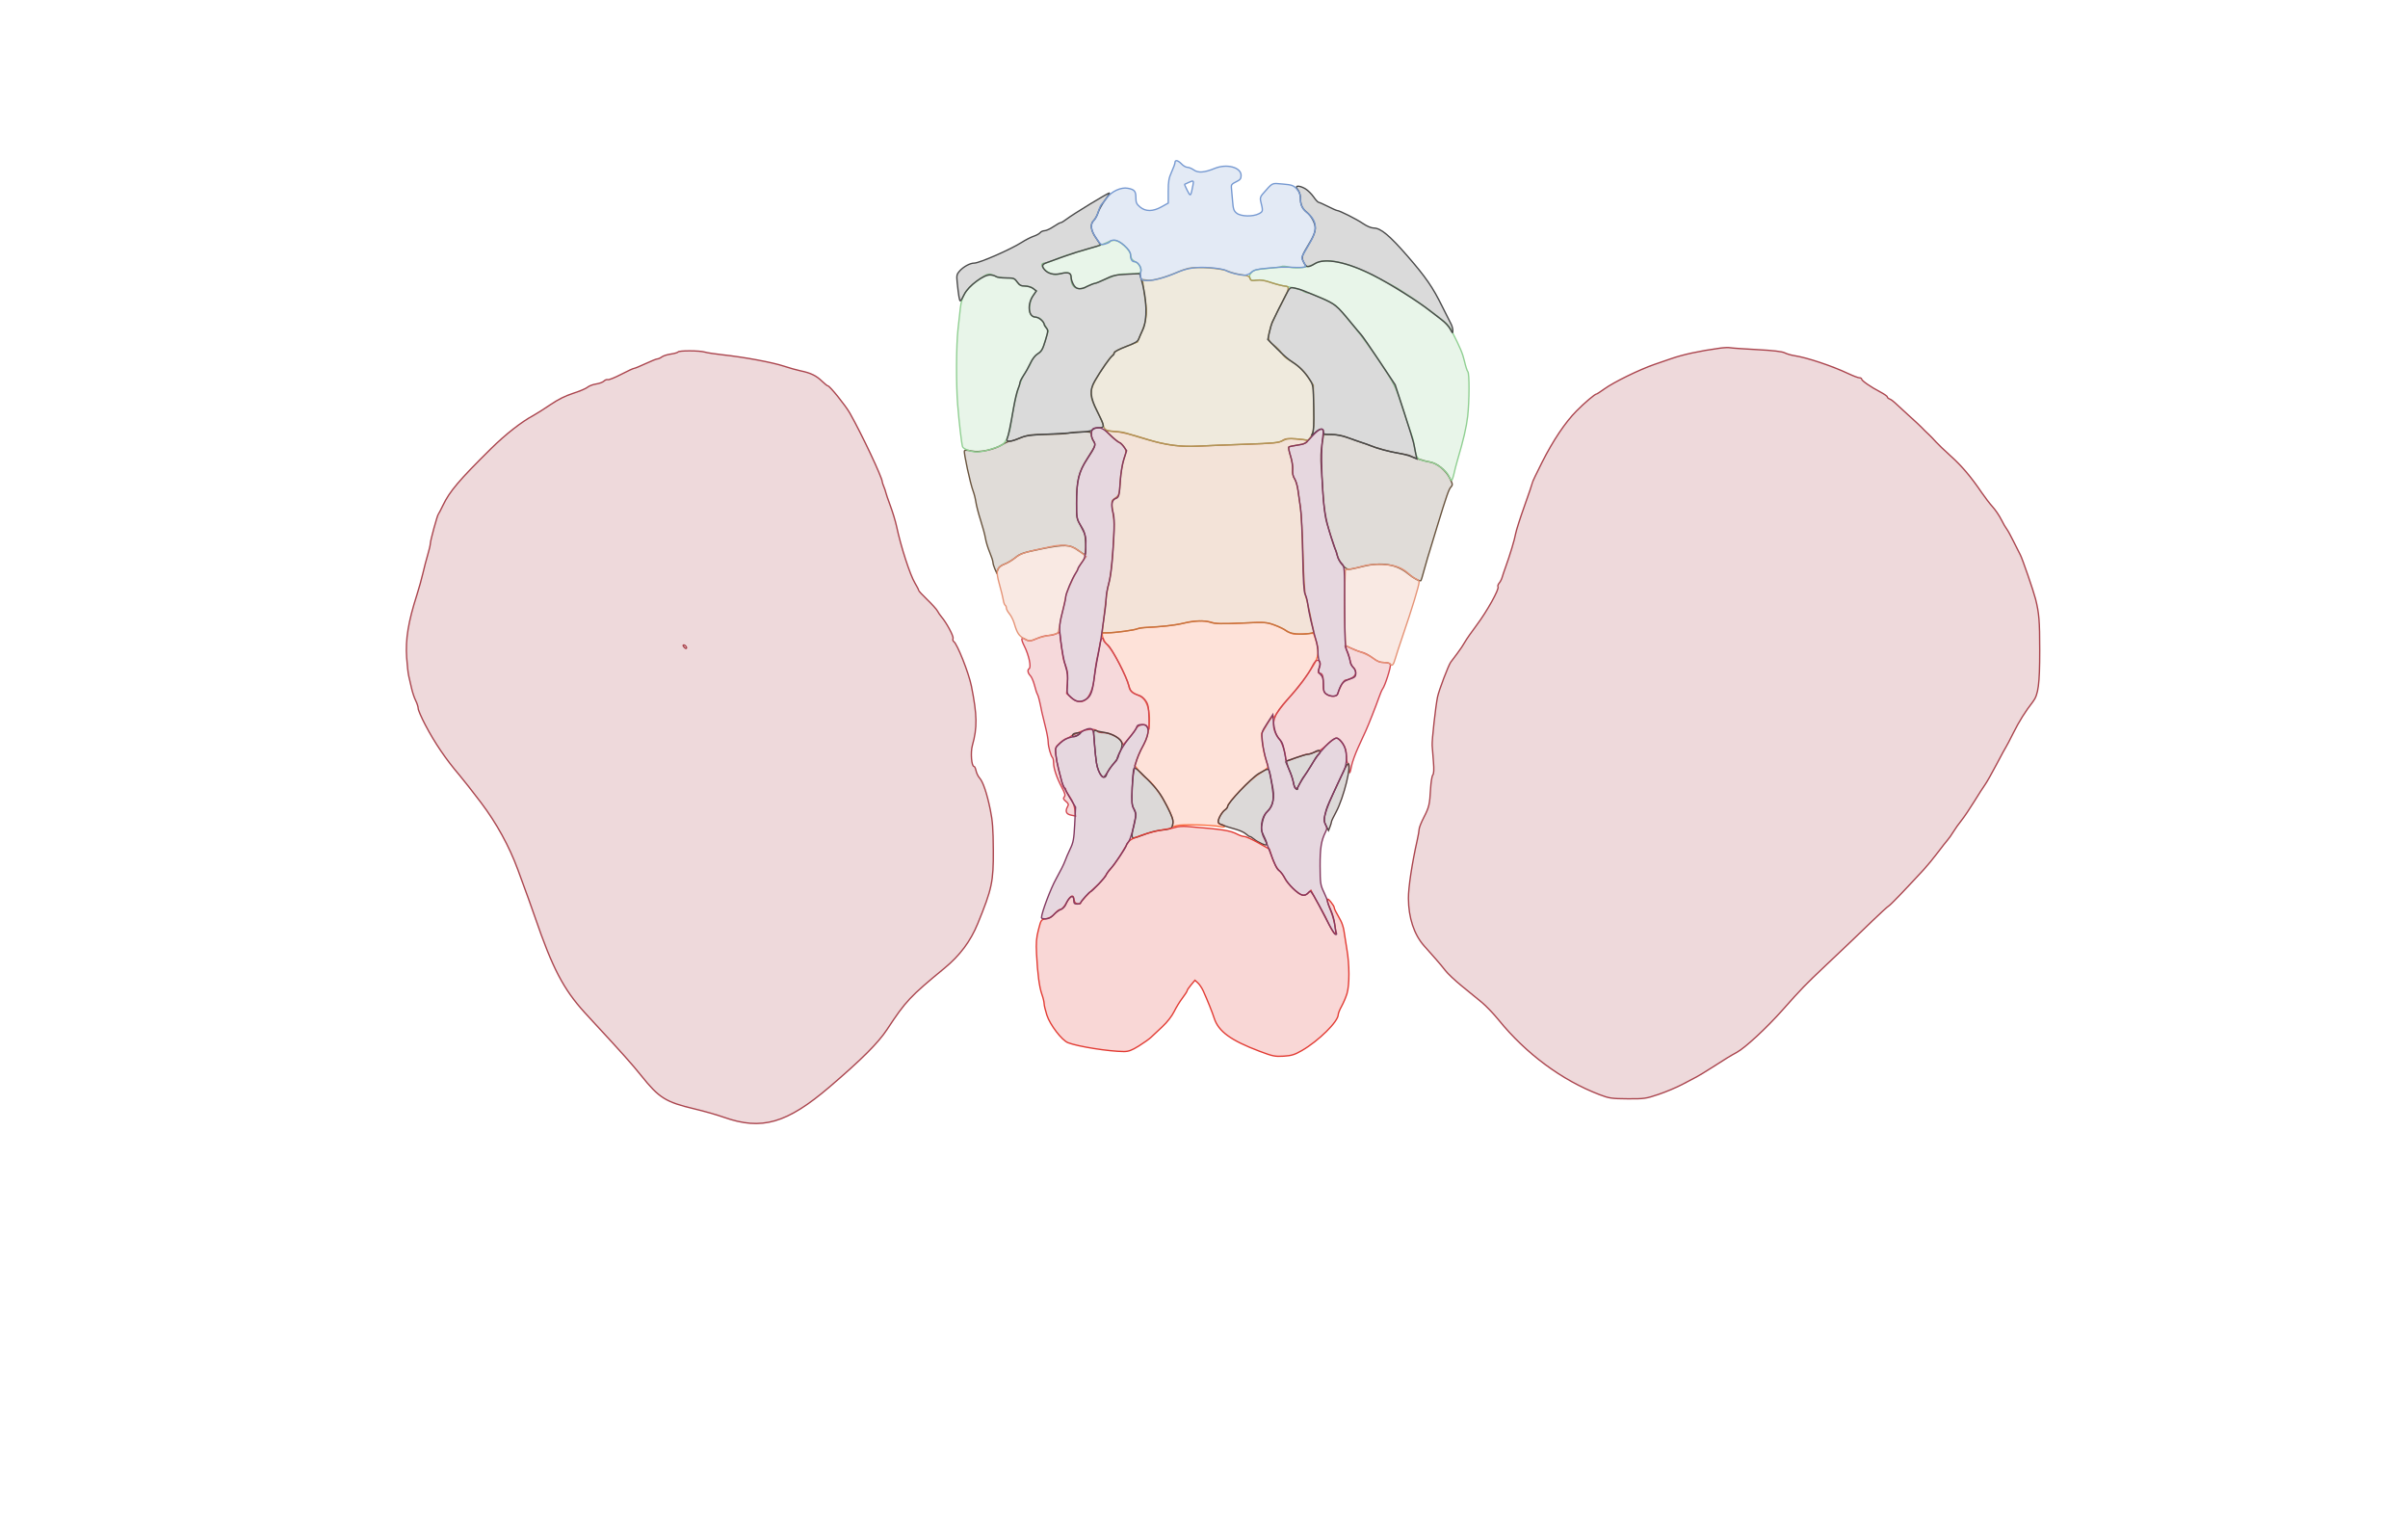 <svg xmlns="http://www.w3.org/2000/svg" width="1785" height="1131" viewBox="0 0 1785 1131" version="1.1">
    <path class="svg-region-AP" d="M 878.581 461.588 C 872.867 463.145, 857.338 465, 850.026 465 C 847.247 465, 844.191 465.418, 843.236 465.928 C 841.254 466.988, 826.425 469.003, 820.625 469.001 C 816.821 469, 816.761 469.057, 817.373 472.115 C 817.716 473.829, 819.618 476.866, 821.600 478.865 C 825.537 482.835, 835.494 502.209, 836.737 508.317 C 837.508 512.106, 838.245 512.776, 845.240 516.046 C 853.691 519.997, 854.484 541.180, 846.661 554 C 845.487 555.925, 843.769 559.732, 842.845 562.460 L 841.165 567.420 844.152 571.191 C 845.794 573.265, 848.451 575.897, 850.056 577.040 C 857.404 582.272, 870.637 604.825, 869.471 610.131 C 868.872 612.861, 868.887 612.870, 872.530 611.864 C 876.299 610.823, 897.354 611.308, 904.405 612.598 C 907.251 613.118, 908.117 612.998, 907.596 612.156 C 907.203 611.520, 906.009 611, 904.941 611 C 903.757 611, 903.002 610.318, 903.006 609.250 C 903.015 606.737, 905.737 601.873, 908.034 600.264 C 909.115 599.506, 910 598.415, 910 597.838 C 910 594.829, 926.366 577.805, 933.397 573.500 C 936.989 571.300, 939.945 568.994, 939.964 568.376 C 939.984 567.757, 939.278 565.282, 938.396 562.876 C 937.514 560.469, 936.440 555.140, 936.008 551.032 L 935.223 543.565 939.285 536.755 C 942.071 532.084, 943.602 530.346, 944.158 531.222 C 944.677 532.039, 944.975 532.092, 944.985 531.370 C 945.003 530.008, 951.752 521.211, 958.550 513.687 C 963.502 508.206, 967.188 503.176, 973.588 493.163 C 977.545 486.973, 978.028 481.664, 975.328 474.060 L 973.655 469.351 965.821 469.804 C 958.778 470.212, 957.610 470.011, 954.244 467.816 C 952.185 466.473, 947.800 464.385, 944.500 463.177 C 938.777 461.080, 937.670 461.018, 920.500 461.814 C 906.522 462.462, 901.606 462.356, 898.500 461.339 C 893.540 459.715, 885.069 459.821, 878.581 461.588" stroke="#fc7143" fill="#fc7143" fill-opacity="0.2" fill-rule="evenodd"/><path class="svg-region-PP" d="M 823.110 322.643 C 824.974 324.583, 827.671 326.784, 829.102 327.534 C 830.532 328.284, 832.473 330.072, 833.413 331.508 C 835.039 333.989, 835.023 334.424, 833.096 340.309 C 831.949 343.809, 830.773 350.970, 830.388 356.785 C 829.734 366.697, 829.602 367.147, 826.764 369.168 C 823.562 371.448, 823.645 370.259, 825.653 385 C 826.511 391.304, 824.185 423.268, 822.341 430.500 C 821.500 433.800, 820.625 438.075, 820.397 440 C 820.169 441.925, 819.547 447.100, 819.016 451.500 C 818.484 455.900, 817.821 461.637, 817.543 464.250 L 817.038 469 821.269 469.007 C 826.575 469.015, 840.835 467.069, 843.500 465.973 C 844.600 465.521, 850.675 464.877, 857 464.541 C 863.325 464.206, 871.425 463.251, 875 462.420 C 885.495 459.979, 892.373 459.602, 897.187 461.206 C 900.704 462.378, 904.911 462.490, 919.986 461.816 C 937.741 461.021, 938.721 461.078, 944.804 463.244 C 948.288 464.485, 952.084 466.377, 953.240 467.449 C 955.590 469.626, 964.444 470.702, 970.566 469.554 C 973.723 468.961, 974.114 468.585, 973.543 466.686 C 973.182 465.484, 972.003 460, 970.922 454.500 C 969.842 449, 968.427 443.150, 967.777 441.500 C 967.045 439.639, 966.334 428.249, 965.905 411.500 C 965.524 396.650, 964.686 380.900, 964.042 376.500 C 963.398 372.100, 962.548 366.025, 962.152 363 C 961.756 359.975, 960.611 356.266, 959.606 354.757 C 958.340 352.856, 957.926 350.862, 958.258 348.257 C 958.546 345.988, 957.938 342.017, 956.721 338.230 C 955.613 334.782, 954.997 331.669, 955.354 331.313 C 955.710 330.957, 958.535 330.321, 961.632 329.901 C 967.009 329.171, 970.040 327.707, 968.780 326.447 C 968.458 326.124, 964.850 325.608, 960.763 325.298 C 954.569 324.830, 952.859 325.046, 950.489 326.599 C 948.010 328.223, 944.492 328.567, 923.073 329.278 C 909.558 329.727, 893.775 330.341, 888 330.644 C 875.373 331.305, 863.781 329.820, 851.500 325.969 C 837.737 321.652, 832.038 320.265, 825.610 319.665 L 819.720 319.116 823.110 322.643" stroke="#c4743d" fill="#c4743d" fill-opacity="0.2" fill-rule="evenodd"/><path class="svg-region-LPl" d="M 783 469.699 C 781.625 470.398, 778.925 470.987, 777 471.007 C 775.075 471.027, 771.538 471.934, 769.141 473.022 C 764.069 475.323, 762.678 475.440, 760.032 473.788 C 756.894 471.828, 756.648 473.509, 759.300 478.789 C 762.715 485.587, 764.608 494.506, 762.865 495.583 C 761.458 496.453, 761.873 498.873, 763.750 500.751 C 764.712 501.715, 766.120 504.977, 766.879 508.001 C 767.637 511.026, 768.591 513.950, 768.998 514.500 C 769.652 515.384, 770.867 520.269, 772.354 528 C 772.619 529.375, 773.767 534.100, 774.906 538.500 C 776.045 542.900, 776.988 548.075, 777.003 550 C 777.030 553.452, 778.980 560.314, 780.315 561.648 C 780.692 562.025, 781 563.753, 781 565.489 C 781 569.496, 783.432 576.655, 787.181 583.680 C 789.485 587.997, 789.859 589.465, 788.936 590.577 C 788.006 591.697, 788.253 592.389, 790.132 593.929 C 792.021 595.477, 792.289 596.237, 791.456 597.685 C 789.449 601.176, 790.272 603.366, 793.867 604.104 L 797.235 604.795 796.774 600.148 C 796.475 597.144, 795.196 593.857, 793.156 590.855 C 791.420 588.300, 790 585.713, 790 585.105 C 790 584.497, 789.586 584, 789.081 584 C 788.576 584, 787.709 582.087, 787.155 579.750 C 786.600 577.413, 785.485 573.025, 784.677 570 C 783.868 566.975, 782.957 562.140, 782.651 559.256 C 782.129 554.328, 782.288 553.831, 785.298 551.003 C 787.059 549.349, 789.400 547.716, 790.500 547.375 C 791.600 547.034, 793.095 546.278, 793.822 545.695 C 794.549 545.112, 797.699 543.595, 800.822 542.323 C 806.399 540.052, 812.237 539.956, 813.570 542.113 C 813.871 542.601, 815.749 543, 817.743 543 C 822.465 543, 829.694 546.539, 831.323 549.647 L 832.606 552.096 837.053 546.835 C 839.499 543.942, 841.960 540.658, 842.523 539.537 C 843.156 538.277, 844.738 537.383, 846.671 537.194 C 849.301 536.937, 849.969 537.333, 850.886 539.694 C 851.764 541.957, 851.924 540.558, 851.711 532.468 C 851.486 523.925, 851.113 521.967, 849.197 519.277 C 847.960 517.540, 845.947 515.838, 844.724 515.496 C 839.632 514.072, 837.968 512.591, 836.950 508.577 C 835.081 501.201, 824.151 480.171, 820.962 477.814 C 819.333 476.609, 818 475.034, 818 474.312 C 818 471.367, 816.048 473.266, 815.494 476.750 C 815.166 478.813, 814.492 482.300, 813.997 484.500 C 812.677 490.361, 811.986 494.654, 811.098 502.500 C 809.320 518.228, 802.305 524.204, 794.106 516.977 L 790.712 513.986 791.277 506.514 C 791.797 499.642, 791.287 496.267, 788.859 490.500 C 788.395 489.400, 787.450 483.984, 786.758 478.463 L 785.500 468.427 783 469.699" stroke="#d2454f" fill="#d2454f" fill-opacity="0.2" fill-rule="evenodd"/><path class="svg-region-LPr" d="M 997 478.553 C 997 478.758, 997.900 481.209, 999 484 C 1000.100 486.791, 1001 489.888, 1001 490.882 C 1001 491.876, 1001.900 493.505, 1003 494.500 C 1005.978 497.195, 1005.565 500.656, 1002.050 502.474 C 1000.427 503.313, 998.396 504, 997.537 504 C 996.155 504, 993.151 509.186, 991.599 514.250 C 990.919 516.469, 986.267 516.576, 983.223 514.443 C 981.396 513.164, 981 511.932, 981 507.525 C 981 501.146, 980.314 499, 978.276 499 C 977.228 499, 976.955 498.389, 977.383 497 C 977.723 495.900, 978.231 494.212, 978.513 493.250 C 979.191 490.936, 977.703 488.786, 975.920 489.504 C 975.139 489.819, 973.662 491.888, 972.637 494.102 C 970.354 499.037, 962.091 510.046, 954.530 518.228 C 944.391 529.199, 942.156 535.342, 945.442 543.207 C 946.235 545.106, 947.564 547.224, 948.396 547.913 C 949.995 549.241, 953 558.371, 953 561.904 C 953 564.543, 953.269 564.530, 961 561.500 C 964.509 560.125, 968.165 559, 969.125 559 C 970.084 559, 972.137 558.462, 973.685 557.805 C 975.233 557.147, 977.029 556.579, 977.675 556.542 C 978.321 556.505, 981.101 554.342, 983.852 551.737 C 986.604 549.132, 989.676 547.017, 990.678 547.038 C 991.680 547.059, 993.737 548.865, 995.250 551.051 C 997.340 554.073, 998 556.209, 998 559.954 C 998 562.665, 998.450 565.160, 999 565.500 C 999.550 565.840, 1000 567.741, 1000 569.726 C 1000 574.453, 1000.759 573.544, 1001.921 567.424 C 1002.435 564.716, 1004.718 558.450, 1006.994 553.500 C 1009.270 548.550, 1011.745 543.150, 1012.494 541.500 C 1014.573 536.922, 1020.002 523.151, 1022.110 517.108 C 1023.145 514.142, 1024.395 511.217, 1024.889 510.608 C 1026.635 508.451, 1031.229 494.039, 1030.650 492.531 C 1030.257 491.507, 1028.729 491, 1026.040 491 C 1023.002 491, 1020.923 490.164, 1017.547 487.588 C 1015.089 485.711, 1011.597 483.854, 1009.789 483.461 C 1007.980 483.068, 1004.362 481.719, 1001.750 480.463 C 999.138 479.208, 997 478.348, 997 478.553" stroke="#d2454f" fill="#d2454f" fill-opacity="0.2" fill-rule="evenodd"/><path class="svg-region-ADCl" d="M 811.184 550.197 C 811.560 555.314, 812.252 562.020, 812.720 565.099 C 814.063 573.924, 818.910 579.413, 820.359 573.750 C 820.676 572.513, 822.749 569.314, 824.967 566.641 C 827.185 563.969, 829 561.337, 829 560.792 C 829 560.248, 829.725 558.275, 830.610 556.409 C 831.531 554.468, 831.960 551.977, 831.612 550.590 C 830.825 547.454, 824.831 543.780, 819.050 542.890 C 816.548 542.504, 813.600 541.898, 812.500 541.542 C 810.565 540.915, 810.522 541.198, 811.184 550.197 M 796.250 543.662 C 795.563 543.940, 795 544.579, 795 545.083 C 795 546.470, 797.377 546.182, 799.559 544.532 C 801.474 543.083, 801.473 543.064, 799.500 543.111 C 798.400 543.137, 796.938 543.385, 796.250 543.662 M 840.485 569.763 C 840.089 570.718, 839.533 576.994, 839.249 583.709 C 838.810 594.089, 839.001 596.483, 840.524 599.692 C 842.115 603.044, 842.173 604.083, 841.041 608.983 C 838.712 619.068, 838.611 621, 840.410 621 C 841.307 621, 844.789 619.883, 848.150 618.517 C 851.511 617.152, 856.564 615.774, 859.380 615.457 C 868.386 614.441, 868.725 614.278, 869.404 610.658 C 869.926 607.877, 869.133 605.522, 864.804 596.997 C 860.423 588.370, 858.080 585.178, 850.388 577.361 C 842.870 569.719, 841.074 568.341, 840.485 569.763" stroke="#54413e" fill="#54413e" fill-opacity="0.2" fill-rule="evenodd"/><path class="svg-region-ADCr" d="M 974 557.583 C 972.625 558.346, 970.671 558.977, 969.657 558.985 C 967.945 558.999, 953 563.955, 953 564.509 C 953 564.646, 954.143 567.255, 955.540 570.305 C 956.936 573.356, 958.405 577.763, 958.804 580.098 C 959.459 583.938, 962 586.961, 962 583.901 C 962 583.205, 964.410 579.005, 967.356 574.568 C 970.302 570.131, 973.422 565.117, 974.290 563.427 C 975.158 561.737, 976.568 559.774, 977.423 559.064 C 978.278 558.354, 978.731 557.374, 978.430 556.887 C 977.737 555.765, 977.094 555.867, 974 557.583 M 995.609 572.250 C 994.021 575.688, 990.940 582.325, 988.763 587 C 983.598 598.087, 983.352 598.717, 982.149 603.920 C 981.294 607.617, 981.429 608.925, 982.979 611.920 L 984.831 615.500 985.916 612.685 C 986.512 611.137, 987 609.465, 987 608.969 C 987 608.474, 988.536 605.241, 990.412 601.784 C 996.047 591.408, 1002.321 566, 999.248 566 C 998.835 566, 997.197 568.813, 995.609 572.250 M 933 573.353 C 927.555 576.595, 910.007 595.167, 910.002 597.693 C 910.001 598.350, 909.115 599.506, 908.034 600.264 C 905.833 601.805, 903.016 606.704, 903.006 609.005 C 903 610.531, 905.893 611.773, 915.988 614.575 C 919.006 615.413, 922.410 616.976, 923.552 618.049 C 924.695 619.122, 926.021 620, 926.500 620 C 926.979 620, 928.300 620.806, 929.436 621.792 C 930.571 622.777, 933.188 624.345, 935.250 625.276 C 939.827 627.341, 940.101 626.319, 936.796 619.516 C 934.786 615.379, 934.695 614.487, 935.765 609.382 C 936.534 605.720, 937.817 602.972, 939.480 601.431 C 943.940 597.298, 945.114 590.814, 943.053 581.693 C 942.532 579.387, 941.836 575.813, 941.507 573.750 C 941.178 571.688, 940.367 570.018, 939.705 570.039 C 939.042 570.060, 936.025 571.552, 933 573.353" stroke="#54413e" fill="#54413e" fill-opacity="0.2" fill-rule="evenodd"/><path class="svg-region-DMl" d="M 792 321 C 790.625 321.440, 783.425 321.856, 776 321.924 C 764.095 322.033, 761.791 322.339, 756.500 324.519 C 753.200 325.879, 749.704 326.993, 748.730 326.995 C 747.757 326.998, 745.213 328.103, 743.078 329.450 C 737.029 333.270, 726.050 335.577, 720.247 334.249 C 717.194 333.551, 715.301 333.513, 714.912 334.143 C 714.231 335.244, 719.297 358.624, 721.381 364 C 722.127 365.925, 723.047 369.620, 723.425 372.212 C 723.802 374.804, 725.385 380.879, 726.942 385.712 C 728.499 390.545, 730.099 396.525, 730.499 399 C 730.898 401.475, 732.300 406.074, 733.613 409.220 C 734.926 412.366, 736.020 415.741, 736.045 416.720 C 736.070 417.699, 736.690 419.850, 737.422 421.500 L 738.755 424.500 739.760 421.993 C 740.392 420.418, 742.202 418.970, 744.633 418.095 C 746.760 417.330, 750.374 415.172, 752.665 413.301 C 756.355 410.286, 758.524 409.552, 771.665 406.873 C 789.061 403.326, 793.162 403.475, 799.139 407.871 C 801.479 409.592, 803.812 411, 804.322 411 C 804.855 411, 805.056 407.487, 804.794 402.750 C 804.400 395.623, 803.907 393.827, 801.169 389.554 C 798.079 384.731, 798 384.322, 798 373.054 C 798 357.093, 799.723 349.664, 805.435 340.993 C 812.117 330.851, 812.562 329.640, 810.620 326.867 C 809.729 325.596, 809 323.530, 809 322.277 C 809 320.108, 808.657 320.005, 801.750 320.100 C 797.763 320.155, 793.375 320.560, 792 321" stroke="#68533d" fill="#68533d" fill-opacity="0.2" fill-rule="evenodd"/><path class="svg-region-DMr" d="M 979.965 329.208 C 979.198 333.758, 978.996 339.934, 979.418 345.958 C 979.786 351.206, 980.455 361.350, 980.905 368.500 C 981.354 375.650, 982.472 383.975, 983.388 387 C 984.304 390.025, 985.997 395.650, 987.150 399.500 C 988.304 403.350, 989.583 406.950, 989.993 407.500 C 990.404 408.050, 991.036 410.075, 991.399 412 C 992.165 416.068, 997.146 422, 999.796 422 C 1000.799 422, 1005.391 421.046, 1010 419.881 C 1024.011 416.338, 1035.377 418.131, 1043.763 425.209 C 1047.850 428.657, 1052.742 431.230, 1053.342 430.246 C 1053.592 429.836, 1054.321 427.475, 1054.962 425 C 1056.203 420.201, 1058.827 411.395, 1065.242 390.500 C 1072.528 366.765, 1073.935 362.730, 1075.540 360.955 C 1077.005 359.337, 1076.931 358.797, 1074.609 354.216 C 1071.693 348.461, 1065.325 343.301, 1060.068 342.434 C 1055.963 341.756, 1046.994 338.940, 1045.461 337.847 C 1044.890 337.439, 1041.290 336.610, 1037.461 336.005 C 1030.921 334.970, 1019.986 332.045, 1015.500 330.131 C 1014.400 329.661, 1011.700 328.722, 1009.500 328.045 C 1007.300 327.367, 1002.723 325.729, 999.329 324.406 C 995.260 322.819, 991.119 322, 987.170 322 L 981.181 322 979.965 329.208" stroke="#68533d" fill="#68533d" fill-opacity="0.2" fill-rule="evenodd"/><path class="svg-region-VMl" d="M 779 405.146 C 759.978 409.083, 756.649 410.110, 752.705 413.260 C 750.473 415.042, 746.898 417.200, 744.762 418.056 C 738.637 420.509, 738.003 422.923, 740.837 432.996 C 742.153 437.673, 743.453 442.967, 743.725 444.759 C 743.998 446.552, 744.621 448.266, 745.110 448.568 C 745.600 448.871, 746 449.814, 746 450.665 C 746 451.515, 747.025 453.430, 748.278 454.919 C 749.531 456.408, 751.142 459.623, 751.857 462.063 C 753.964 469.250, 755.315 471.305, 759.313 473.411 C 762.651 475.168, 763.472 475.248, 766.298 474.091 C 769.589 472.744, 773.506 471.698, 780.500 470.300 C 784.216 469.557, 784.543 469.216, 785.108 465.500 C 785.443 463.300, 786.500 458.125, 787.457 454 C 788.414 449.875, 789.520 444.700, 789.914 442.500 C 790.746 437.863, 798.705 421.121, 802.512 416 L 805.114 412.500 801.881 409.781 C 795.137 404.107, 789.518 402.969, 779 405.146" stroke="#e59376" fill="#e59376" fill-opacity="0.2" fill-rule="evenodd"/><path class="svg-region-VMr" d="M 1010.500 419.545 C 1007.750 420.381, 1003.655 421.327, 1001.400 421.646 L 997.301 422.226 996.791 435.863 C 996.511 443.363, 996.556 455.988, 996.891 463.918 L 997.500 478.336 1000.500 480.006 C 1002.150 480.925, 1005.975 482.474, 1009 483.449 C 1012.025 484.424, 1016.161 486.522, 1018.191 488.111 C 1020.860 490.199, 1022.991 491, 1025.882 491 C 1028.082 491, 1030.160 491.450, 1030.500 492 C 1031.737 494.001, 1032.945 492.910, 1034.098 488.750 C 1034.745 486.413, 1037.278 478.650, 1039.725 471.500 C 1046.702 451.114, 1051.964 433.833, 1051.988 431.225 C 1051.995 430.524, 1050.987 429.562, 1049.750 429.086 C 1048.513 428.611, 1046.322 427.123, 1044.881 425.780 C 1039.309 420.586, 1034.088 418.680, 1024.500 418.341 C 1018.470 418.128, 1013.850 418.525, 1010.500 419.545" stroke="#e59376" fill="#e59376" fill-opacity="0.2" fill-rule="evenodd"/><path class="svg-region-PMl" d="M 820.500 179.796 C 818.850 180.667, 813 182.628, 807.500 184.154 C 795.184 187.570, 785.834 190.648, 780.261 193.120 C 777.929 194.154, 775.368 195, 774.570 195 C 770.125 195, 772.951 200.197, 778.725 202.641 C 781.304 203.733, 782.825 203.772, 786.321 202.837 C 792.136 201.281, 794 202.109, 794 206.246 C 794 211.115, 796.417 214, 800.498 214 C 802.359 214, 804.153 213.562, 804.484 213.026 C 804.815 212.490, 807.204 211.409, 809.793 210.622 C 812.382 209.836, 817.738 207.799, 821.695 206.096 C 827.768 203.483, 830.152 203, 836.977 203 C 843.388 203, 845.187 202.676, 845.663 201.436 C 846.578 199.051, 844.444 195.321, 841.309 193.826 C 839.246 192.842, 838.418 191.645, 838.192 189.317 C 837.974 187.075, 836.592 184.957, 833.465 182.074 C 828.602 177.592, 825.656 177.074, 820.500 179.796 M 724.208 208.250 C 715.889 214.338, 712.902 219.241, 711.867 228.500 C 711.498 231.800, 710.721 238.817, 710.139 244.094 C 708.812 256.128, 708.693 284.868, 709.907 300 C 710.958 313.109, 712.778 328.726, 713.530 331.094 C 714.075 332.811, 720.103 335, 724.285 335 C 728.288 335, 738.807 332.046, 742.442 329.902 C 745.868 327.880, 748.177 322.522, 749.510 313.500 C 752.283 294.725, 756.052 281.542, 760.323 275.677 C 761.596 273.930, 763.460 270.593, 764.465 268.262 C 765.536 265.779, 767.579 263.266, 769.401 262.191 C 771.964 260.679, 772.910 259.026, 774.786 252.780 L 777.061 245.204 774.218 240.352 C 771.884 236.368, 770.805 235.444, 768.189 235.187 C 766.203 234.991, 764.583 234.089, 763.888 232.790 C 762.271 229.769, 763.418 222.278, 766.042 218.729 L 768.306 215.667 766.042 213.833 C 764.730 212.770, 762.173 212, 759.957 212 C 756.853 212, 755.735 211.437, 754 209 C 752.046 206.255, 751.369 206, 746.046 206 C 742.831 206, 738.948 205.332, 737.364 204.506 C 733.049 202.256, 731.984 202.559, 724.208 208.250" stroke="#90cf92" fill="#90cf92" fill-opacity="0.2" fill-rule="evenodd"/><path class="svg-region-PMr" d="M 979.073 193.729 C 977.739 193.980, 975.714 194.777, 974.573 195.501 C 970.585 198.032, 961.318 199.276, 955.983 197.996 C 953.295 197.351, 950.576 197.144, 949.942 197.536 C 949.308 197.928, 944.534 198.570, 939.333 198.964 C 931.758 199.537, 929.470 200.085, 927.834 201.722 C 926.379 203.177, 925.995 204.409, 926.501 206.004 C 927.133 207.996, 927.682 208.178, 931.472 207.659 C 934.460 207.249, 937.342 207.672, 941.117 209.075 C 944.077 210.175, 950.325 211.755, 955 212.586 C 959.675 213.417, 964.496 214.750, 965.715 215.549 C 966.933 216.347, 968.624 217, 969.473 217 C 971.683 217, 987.705 224.374, 990.363 226.615 C 991.593 227.652, 993.702 229.899, 995.050 231.610 C 996.397 233.320, 1000.733 238.545, 1004.684 243.221 C 1008.635 247.897, 1016.867 259.237, 1022.978 268.422 C 1033.540 284.298, 1034.312 285.818, 1038.666 299.310 C 1041.185 307.115, 1044.316 316.435, 1045.623 320.021 C 1046.930 323.608, 1048 327.286, 1048 328.195 C 1048 329.104, 1048.525 332.122, 1049.167 334.901 C 1050.418 340.322, 1051.364 340.973, 1060.138 342.440 C 1064.768 343.214, 1072.319 348.941, 1073.972 352.932 C 1074.671 354.619, 1075.578 356, 1075.989 356 C 1076.399 356, 1077.199 353.863, 1077.765 351.250 C 1078.332 348.637, 1079.460 344.250, 1080.271 341.500 C 1084.863 325.932, 1087.056 316.523, 1087.965 308.500 C 1089.242 297.216, 1089.307 276.714, 1088.070 275.450 C 1087.558 274.928, 1086.448 271.502, 1085.604 267.838 C 1084.241 261.918, 1082.531 257.867, 1075.968 245 C 1074.986 243.075, 1073.129 240.558, 1071.841 239.406 C 1068.473 236.394, 1053.203 224.946, 1048.500 221.906 C 1046.300 220.484, 1043.195 218.461, 1041.601 217.410 C 1040.006 216.360, 1037.531 214.739, 1036.101 213.810 C 1034.670 212.880, 1027.200 208.872, 1019.500 204.903 C 1001.656 195.705, 988.257 192.001, 979.073 193.729" stroke="#90cf92" fill="#90cf92" fill-opacity="0.2" fill-rule="evenodd"/><path class="svg-region-PV" d="M 881 198.884 C 879.075 199.321, 875.700 200.459, 873.500 201.412 C 863.809 205.612, 854.465 208.192, 850.750 207.693 L 846.956 207.184 847.527 212.342 C 847.841 215.179, 848.584 220.351, 849.178 223.835 C 850.577 232.035, 849.791 237.859, 846.120 246.500 L 843.147 253.500 834.573 256.851 C 829.858 258.694, 826 260.641, 826 261.178 C 826 261.715, 824.763 263.410, 823.250 264.945 C 821.737 266.480, 817.913 271.926, 814.750 277.046 C 807.270 289.156, 807.055 292.803, 813.132 304.528 C 815.405 308.912, 817.557 313.833, 817.915 315.463 C 818.636 318.739, 820.809 319.735, 827.601 319.900 C 829.856 319.955, 833.006 320.423, 834.601 320.940 C 860.773 329.428, 872.066 331.480, 888 330.645 C 893.775 330.342, 909.525 329.712, 923 329.245 C 943.709 328.528, 948.034 328.114, 950.949 326.570 C 953.679 325.124, 955.766 324.858, 960.965 325.294 C 964.578 325.597, 968.173 325.992, 968.955 326.172 C 969.793 326.365, 971.155 324.894, 972.270 322.593 C 973.944 319.140, 974.125 316.756, 973.832 302.067 L 973.500 285.447 970.121 280.185 C 966.643 274.769, 960.830 269.431, 955.422 266.688 C 953.730 265.829, 951.322 263.636, 950.073 261.813 C 948.823 259.991, 946.280 257.375, 944.421 256 C 940.185 252.866, 939.620 251.186, 940.990 245.799 C 942.541 239.700, 943.026 238.608, 951.606 221.883 C 955.710 213.883, 955.884 212, 952.521 212 C 951.158 212, 946.770 210.902, 942.771 209.560 C 937.628 207.835, 934.287 207.284, 931.355 207.678 C 927.827 208.152, 927.116 207.940, 926.580 206.252 C 926.088 204.703, 924.717 204.125, 920.304 203.606 C 917.199 203.241, 912.617 202.039, 910.122 200.936 C 905.088 198.709, 887.296 197.456, 881 198.884" stroke="#b09658" fill="#b09658" fill-opacity="0.2" fill-rule="evenodd"/><path class="svg-region-LPVl" d="M 807.944 151.274 C 800.489 155.798, 792.796 160.738, 790.850 162.250 C 788.904 163.762, 786.859 165, 786.306 165 C 785.753 165, 783.321 166.342, 780.900 167.982 C 778.480 169.622, 775.543 170.972, 774.372 170.982 C 773.202 170.992, 771.704 171.652, 771.042 172.449 C 770.381 173.246, 768.206 174.437, 766.210 175.096 C 764.213 175.755, 760.247 177.786, 757.397 179.609 C 749.132 184.896, 725.999 195, 722.159 195 C 719.097 195, 714.258 197.615, 711.353 200.841 C 709.247 203.178, 709.026 204.165, 709.519 209 C 710.529 218.905, 711.217 223, 711.869 223 C 712.223 223, 713.533 220.863, 714.781 218.250 C 717.802 211.926, 729.348 203.350, 734.253 203.786 C 736.023 203.943, 737.905 204.505, 738.436 205.036 C 738.966 205.566, 742.204 206, 745.632 206 C 751.415 206, 752.018 206.216, 754 209 C 755.704 211.392, 756.882 212.005, 759.818 212.022 C 761.843 212.034, 764.553 212.855, 765.840 213.845 L 768.181 215.645 765.590 219.462 C 761.289 225.800, 762.418 235, 767.496 235 C 769.867 235, 774 238.406, 774 240.360 C 774 240.900, 774.713 242.130, 775.585 243.094 C 777.036 244.697, 776.976 245.487, 774.880 252.467 C 772.976 258.806, 772.043 260.428, 769.345 262.096 C 767.321 263.347, 765.200 266.056, 763.706 269.301 C 762.389 272.160, 760.117 276.250, 758.656 278.390 C 757.195 280.529, 756 282.936, 756 283.738 C 756 284.541, 755.369 286.616, 754.599 288.349 C 753.828 290.082, 752.422 296, 751.474 301.500 C 749.170 314.872, 747.455 323.125, 746.540 325.250 C 745.455 327.768, 749.496 327.565, 755.623 324.794 C 759.628 322.982, 763.272 322.449, 776 321.811 C 803.270 320.443, 808.851 319.885, 810.084 318.399 C 810.722 317.630, 812.765 317, 814.622 317 C 819.082 317, 818.984 315.963, 813.500 305.106 C 808.069 294.356, 807.596 289.072, 811.471 282.460 C 816.017 274.702, 823.139 264.508, 824.577 263.700 C 825.360 263.260, 826 262.282, 826 261.526 C 826 260.717, 829.540 258.815, 834.588 256.909 C 841.025 254.480, 843.398 253.083, 844.064 251.331 C 844.553 250.045, 845.971 246.858, 847.214 244.247 C 850.567 237.209, 850.171 221.330, 846.312 208.139 L 844.744 202.778 835.122 203.249 C 826.881 203.653, 824.600 204.171, 819.234 206.860 C 815.788 208.587, 812.395 210, 811.696 210 C 810.996 210, 808.658 210.900, 806.500 212 C 800.798 214.907, 797.854 214.609, 795.750 210.913 C 794.788 209.222, 794 206.735, 794 205.388 C 794 202.186, 791.852 201.468, 786.164 202.770 C 781.250 203.894, 776.736 202.800, 774.332 199.901 C 771.979 197.064, 772.482 195.803, 776.500 194.460 C 778.700 193.725, 784.325 191.720, 789 190.004 C 793.675 188.289, 801.508 185.791, 806.406 184.453 C 811.304 183.116, 815.465 181.868, 815.652 181.681 C 815.839 181.494, 814.419 179.128, 812.496 176.424 C 808.518 170.829, 807.932 166.101, 810.867 163.289 C 811.894 162.305, 813.315 159.700, 814.024 157.500 C 814.734 155.300, 817.058 151.137, 819.189 148.250 C 821.320 145.363, 822.711 143.011, 822.282 143.024 C 821.852 143.037, 815.400 146.750, 807.944 151.274" stroke="#494949" fill="#494949" fill-opacity="0.2" fill-rule="evenodd"/><path class="svg-region-LPVr" d="M 961.032 138.750 C 961.049 139.162, 961.724 140.374, 962.532 141.441 C 963.339 142.509, 964 145.126, 964 147.257 C 964 151.729, 965.373 154.719, 968.587 157.247 C 972.140 160.042, 975 165.401, 975 169.261 C 975 171.493, 973.726 174.936, 971.530 178.643 C 964.397 190.682, 964.488 190.401, 966.419 194.471 C 968.249 198.327, 969.774 198.507, 974.640 195.445 C 981.938 190.852, 998.617 194.161, 1018.078 204.063 C 1030.093 210.176, 1051.859 223.831, 1059.949 230.331 C 1062.118 232.074, 1065.969 235.036, 1068.506 236.912 C 1071.043 238.789, 1073.972 241.939, 1075.015 243.912 C 1076.758 247.209, 1076.914 247.297, 1076.941 245 C 1076.957 243.625, 1076.342 241.375, 1075.573 240 C 1074.805 238.625, 1071.930 232.922, 1069.186 227.327 C 1062.130 212.942, 1056.983 205.481, 1043.090 189.500 C 1030.057 174.508, 1023.456 169.040, 1018.362 169.015 C 1016.468 169.006, 1013.297 167.682, 1010.362 165.675 C 1005.614 162.427, 992.843 156, 991.138 156 C 990.667 156, 987.631 154.656, 984.391 153.013 C 981.151 151.370, 978.050 150.003, 977.500 149.975 C 976.950 149.947, 975.262 148.134, 973.748 145.946 C 972.235 143.759, 969.535 141.077, 967.748 139.988 C 964.486 137.999, 960.972 137.351, 961.032 138.750 M 952.865 219.162 C 949.977 224.603, 945.449 233.691, 942.954 239.050 C 942.558 239.902, 941.680 243.072, 941.003 246.094 L 939.774 251.589 946.637 258.525 C 950.412 262.341, 955.525 266.765, 958 268.358 C 963.354 271.804, 966.867 275.332, 970.684 281.096 C 973.447 285.268, 973.506 285.660, 973.833 302.085 C 974.067 313.834, 973.804 319.519, 972.953 321.161 C 971.825 323.337, 971.945 323.309, 974.675 320.750 C 978.160 317.484, 981 317.147, 981 320 C 981 321.764, 981.678 322.004, 986.750 322.033 C 989.913 322.051, 994.975 322.962, 998 324.057 C 1001.025 325.153, 1005.750 326.765, 1008.500 327.640 C 1011.250 328.514, 1014.850 329.809, 1016.500 330.516 C 1020.981 332.438, 1029.737 334.786, 1036.500 335.878 C 1039.800 336.412, 1044.250 337.589, 1046.389 338.496 L 1050.279 340.143 1049.575 336.822 C 1049.188 334.995, 1048.609 331.925, 1048.289 330 C 1047.969 328.075, 1044.672 317.196, 1040.963 305.825 L 1034.219 285.150 1022.359 267.336 C 1015.837 257.538, 1009.825 248.837, 1009 248 C 1008.175 247.164, 1004.731 243.085, 1001.346 238.935 C 991.353 226.687, 989.062 224.821, 978.889 220.652 C 973.725 218.535, 968.083 216.201, 966.351 215.466 C 964.619 214.730, 961.633 213.834, 959.715 213.474 C 956.266 212.827, 956.194 212.887, 952.865 219.162" stroke="#494949" fill="#494949" fill-opacity="0.2" fill-rule="evenodd"/><path class="svg-region-VV" d="M 871 120.470 C 871 121.279, 869.875 124.400, 868.500 127.406 C 866.436 131.918, 866 134.410, 865.999 141.686 L 865.998 150.500 861.102 153.250 C 854.659 156.868, 849.250 156.923, 845.077 153.411 C 842.522 151.261, 842 150.095, 842 146.534 C 842 141.661, 840.964 140.452, 835.988 139.523 C 830.998 138.591, 823.977 141.812, 820.423 146.665 C 818.878 148.774, 817.121 150.950, 816.518 151.500 C 815.914 152.050, 814.830 154.525, 814.107 157 C 813.385 159.475, 811.940 162.305, 810.897 163.289 C 807.940 166.078, 808.523 170.661, 812.584 176.557 C 816.125 181.699, 816.209 181.749, 819.584 180.713 C 821.463 180.136, 823 179.290, 823 178.832 C 823 178.374, 824.360 178, 826.022 178 C 829.882 178, 838 185.147, 838 188.546 C 838 192.139, 839.052 194, 841.084 194 C 843.605 194, 846.367 198.402, 845.646 201.273 C 845.331 202.531, 845.333 204.559, 845.653 205.780 C 846.147 207.668, 846.926 208.002, 850.867 208.010 C 855.439 208.020, 864.446 205.483, 872.771 201.839 C 880.066 198.646, 886.798 197.691, 896.958 198.405 C 902.186 198.772, 907.371 199.658, 908.481 200.372 C 910.951 201.962, 918.899 204, 922.628 204 C 924.137 204, 926.419 203.015, 927.700 201.812 C 929.589 200.037, 931.872 199.460, 939.765 198.758 C 949.513 197.891, 950.593 197.865, 961.201 198.233 C 964.336 198.342, 967.210 198.123, 967.586 197.747 C 967.963 197.370, 967.535 195.939, 966.635 194.566 C 965.736 193.194, 965 191.567, 965 190.952 C 965 190.336, 967.250 186.177, 970 181.708 C 976.896 170.502, 976.673 164.110, 969.163 157.790 C 965.249 154.497, 964 151.906, 964 147.082 C 964 144.055, 963.305 142.276, 961.250 140.041 C 958.804 137.381, 957.653 136.978, 950.835 136.395 C 942.360 135.670, 943.810 134.943, 935.915 143.876 C 934.393 145.599, 933.995 146.975, 934.468 148.876 C 936.377 156.546, 936.347 156.769, 933.152 158.422 C 928.721 160.713, 919.897 160.494, 916.745 158.014 C 914.583 156.314, 914.139 154.982, 913.661 148.764 C 913.353 144.769, 912.966 140.388, 912.801 139.029 C 912.557 137.028, 913.215 136.216, 916.250 134.771 C 919.340 133.299, 920 132.462, 920 130.015 C 920 123.976, 909.377 121.142, 900.453 124.800 C 892.804 127.936, 888.203 128.280, 884.946 125.961 C 883.431 124.883, 881.295 124, 880.201 124 C 879.106 124, 877.150 122.883, 875.855 121.517 C 873.213 118.732, 871 118.255, 871 120.470 M 881 135.264 C 879.625 135.885, 878.356 136.486, 878.180 136.600 C 878.004 136.713, 878.866 138.762, 880.094 141.153 C 882.552 145.935, 882.613 145.878, 884.311 137.250 C 885.005 133.722, 884.752 133.570, 881 135.264" stroke="#7699d1" fill="#7699d1" fill-opacity="0.2" fill-rule="evenodd"/><path class="svg-region-B" d="M 871.500 613.100 C 869.850 613.655, 865.483 614.520, 861.795 615.022 C 858.107 615.523, 851.083 617.333, 846.186 619.043 C 837.960 621.915, 837.109 622.470, 835.002 626.326 C 831.680 632.403, 825.960 641.040, 823.875 643.125 C 822.881 644.119, 820.913 646.762, 819.501 648.998 C 818.089 651.235, 815.042 654.738, 812.730 656.782 C 806.958 661.887, 801 668.233, 801 669.275 C 801 669.750, 799.987 669.995, 798.750 669.820 C 797.139 669.591, 796.410 668.719, 796.184 666.750 C 795.706 662.596, 793.626 663.433, 790.597 669 C 788.983 671.964, 787.188 673.996, 786.188 673.991 C 785.259 673.986, 783.339 675.394, 781.920 677.121 C 780.170 679.250, 778.118 680.459, 775.544 680.880 C 771.770 681.496, 771.737 681.544, 769.796 689 C 768.228 695.027, 767.948 698.562, 768.371 707 C 769.104 721.593, 770.446 731.711, 772.350 737 C 773.242 739.475, 773.977 742.531, 773.985 743.791 C 773.993 745.051, 774.912 748.905, 776.027 752.356 C 778.351 759.549, 787.178 771.054, 791.712 772.799 C 799.117 775.650, 821.838 779.243, 833 779.329 C 836.571 779.356, 838.875 778.509, 844.162 775.224 C 847.826 772.947, 851.906 770.053, 853.229 768.792 C 854.551 767.532, 858.327 763.986, 861.620 760.912 C 865.207 757.564, 868.691 753.108, 870.312 749.795 C 871.800 746.753, 874.589 742.207, 876.509 739.692 C 878.429 737.177, 880 734.738, 880 734.272 C 880 733.806, 881.302 731.866, 882.892 729.962 L 885.785 726.500 887.970 728.475 C 889.172 729.562, 890.974 732.262, 891.974 734.475 C 895.112 741.419, 898.695 750.342, 900.015 754.500 C 903.160 764.404, 912.252 771.051, 933.726 779.145 C 943.473 782.819, 945.171 783.164, 951.545 782.766 C 957.392 782.401, 959.689 781.693, 965.045 778.604 C 977.494 771.425, 992 757.095, 992 751.975 C 992 751.028, 993.127 748.236, 994.504 745.772 C 995.881 743.308, 997.676 739.089, 998.493 736.396 C 1000.432 730.005, 1000.394 714.983, 998.410 703.500 C 997.555 698.550, 996.592 692.475, 996.270 690 C 995.948 687.525, 994.785 683.925, 993.685 682 C 990.100 675.722, 989.013 673.516, 989.001 672.500 C 988.995 671.950, 987.883 670.150, 986.531 668.500 C 984.510 666.034, 984.066 665.834, 984.036 667.375 C 984.016 668.406, 985.074 671.781, 986.386 674.875 C 987.699 677.969, 989.181 683.291, 989.680 686.701 C 990.465 692.066, 990.392 692.741, 989.140 691.701 C 988.344 691.041, 986.435 687.800, 984.899 684.500 C 983.362 681.200, 981.432 677.375, 980.610 676 C 979.787 674.625, 977.459 670.435, 975.437 666.689 L 971.759 659.877 969.603 661.903 C 968.213 663.209, 966.679 663.729, 965.288 663.365 C 962.223 662.563, 954.546 655.142, 952.497 651 C 951.545 649.075, 949.534 646.347, 948.027 644.938 C 946.449 643.462, 944.365 639.601, 943.109 635.828 L 940.930 629.280 932.715 624.640 C 928.197 622.088, 923.600 619.997, 922.500 619.994 C 921.400 619.990, 919.179 619.299, 917.565 618.457 C 911.818 615.460, 906.906 614.685, 880 612.532 C 876.975 612.290, 873.150 612.546, 871.500 613.100" stroke="#e23b33" fill="#e23b33" fill-opacity="0.2" fill-rule="evenodd"/><path class="svg-region-Ol" d="M 502.581 260.868 C 502.286 261.346, 499.897 262.036, 497.272 262.401 C 494.648 262.767, 491.626 263.726, 490.559 264.533 C 489.491 265.340, 488.039 266, 487.331 266 C 486.623 266, 482.680 267.575, 478.568 269.500 C 474.457 271.425, 470.624 273, 470.052 273 C 469.479 273, 465.155 275, 460.444 277.445 C 455.732 279.890, 451.287 281.664, 450.567 281.387 C 449.847 281.111, 448.569 281.573, 447.728 282.415 C 446.887 283.256, 444.241 284.241, 441.849 284.602 C 439.457 284.964, 436.600 286.047, 435.500 287.009 C 434.400 287.972, 429.675 289.973, 425 291.457 C 419.187 293.303, 413.785 295.996, 407.911 299.976 C 403.186 303.177, 397.561 306.743, 395.411 307.901 C 386.401 312.751, 374.789 321.840, 364 332.487 C 340.392 355.785, 333.286 364.169, 328.323 374.579 C 326.770 377.836, 325.260 380.725, 324.966 381 C 324.178 381.738, 319 400.680, 319 402.825 C 319 403.836, 318.142 407.551, 317.093 411.082 C 316.044 414.612, 314.428 420.806, 313.503 424.847 C 312.577 428.888, 310.573 436.088, 309.049 440.847 C 302.619 460.917, 300.522 473.743, 301.445 487.338 C 301.825 492.927, 302.516 499.075, 302.981 501 C 303.446 502.925, 304.376 506.975, 305.047 510 C 305.719 513.025, 307.108 517.170, 308.134 519.210 C 309.160 521.251, 310 523.891, 310 525.077 C 310 526.264, 312.396 531.794, 315.324 537.367 C 322.287 550.617, 330.526 562.731, 340.580 574.500 C 343.399 577.800, 350.638 587.026, 356.667 595.003 C 368.089 610.113, 377.488 627.222, 383.860 644.500 C 390.171 661.613, 393.853 671.817, 396.488 679.500 C 409.538 717.543, 417.617 733.054, 433.469 750.500 C 434.968 752.150, 437.862 755.300, 439.900 757.500 C 461.029 780.307, 468.713 788.916, 475.316 797.179 C 488.591 813.789, 493.410 816.790, 515 821.892 C 521.875 823.517, 531.550 826.279, 536.500 828.030 C 564.629 837.980, 583.259 832.632, 615 805.493 C 638.690 785.238, 650.947 772.996, 657.544 763 C 671.559 741.766, 674.361 738.775, 700.180 717.500 C 711.609 708.082, 719.451 697.569, 724.796 684.500 C 735.347 658.700, 736.453 653.468, 736.318 630 C 736.229 614.520, 735.776 608.394, 734.124 600.287 C 731.627 588.031, 728.719 579.412, 726.125 576.582 C 725.075 575.437, 723.907 573.038, 723.529 571.250 C 723.150 569.462, 722.461 568, 721.997 568 C 720.163 568, 719.364 557.623, 720.803 552.500 C 724.532 539.223, 724.383 530.060, 720.086 508.500 C 718.159 498.831, 709.535 477.067, 707.013 475.508 C 706.411 475.136, 706.165 474.056, 706.466 473.108 C 706.986 471.467, 701.558 461.402, 697.828 457.091 C 696.908 456.028, 695.603 454.110, 694.928 452.829 C 694.253 451.548, 690.843 447.766, 687.350 444.424 C 683.858 441.082, 681 437.982, 681 437.535 C 681 437.087, 679.751 434.646, 678.224 432.111 C 674.584 426.065, 667.824 405.188, 664.590 390 C 663.829 386.425, 661.786 379.675, 660.050 375 C 658.315 370.325, 656.775 365.825, 656.629 365 C 656.483 364.175, 655.832 362.233, 655.182 360.685 C 654.532 359.137, 654 357.516, 654 357.083 C 654 353.990, 638.853 321.881, 630.014 306.237 C 626.821 300.585, 615.079 286, 613.723 286 C 613.271 286, 611.238 284.385, 609.205 282.411 C 605.062 278.387, 600.857 276.365, 593.500 274.858 C 590.750 274.294, 585.125 272.717, 581 271.351 C 572.564 268.560, 551.774 264.700, 536 262.997 C 530.225 262.374, 524.118 261.444, 522.429 260.932 C 518.554 259.756, 503.299 259.707, 502.581 260.868 M 507.020 479.524 C 507.716 480.362, 508.491 480.842, 508.743 480.591 C 509.436 479.897, 508.027 478, 506.819 478 C 506.155 478, 506.231 478.574, 507.020 479.524" stroke="#aa444d" fill="#aa444d" fill-opacity="0.2" fill-rule="evenodd"/><path class="svg-region-Or" d="M 1275 258.017 C 1259.494 260.167, 1247.630 262.736, 1238.500 265.920 C 1236.850 266.496, 1231.450 268.353, 1226.500 270.048 C 1215.410 273.845, 1196.280 283.199, 1189.293 288.242 C 1186.429 290.309, 1183.811 292, 1183.475 292 C 1182.326 292, 1174.646 298.499, 1168.703 304.500 C 1160.292 312.993, 1151.394 326.238, 1143.125 342.575 C 1139.206 350.316, 1136 357.033, 1136 357.502 C 1136 357.970, 1133.340 365.812, 1130.088 374.927 C 1126.837 384.042, 1123.880 393.300, 1123.518 395.500 C 1122.839 399.624, 1119.198 411.708, 1115.986 420.500 C 1114.981 423.250, 1113.845 426.625, 1113.461 428 C 1113.077 429.375, 1112.098 431.259, 1111.284 432.187 C 1110.470 433.115, 1110.090 434.337, 1110.440 434.903 C 1111.472 436.572, 1102.247 453.151, 1094.710 463.173 C 1090.871 468.279, 1086.864 474.040, 1085.805 475.978 C 1084.746 477.915, 1082.336 481.525, 1080.449 484 C 1078.562 486.475, 1076.287 489.514, 1075.393 490.752 C 1073.634 493.189, 1066.646 511.608, 1065.625 516.500 C 1064.200 523.324, 1061.383 548.791, 1061.643 552.500 C 1061.797 554.700, 1062.223 560.209, 1062.590 564.743 C 1063.048 570.413, 1062.895 573.421, 1062.100 574.379 C 1061.464 575.146, 1060.722 579.761, 1060.451 584.636 C 1059.800 596.347, 1059.368 598.163, 1055.389 605.915 C 1053.530 609.537, 1051.998 613.400, 1051.984 614.500 C 1051.970 615.600, 1051.300 619.425, 1050.496 623 C 1046.682 639.952, 1044.003 657.694, 1044.036 665.778 C 1044.094 680.098, 1048.182 692.536, 1055.590 700.931 C 1057.741 703.368, 1061.530 707.643, 1064.011 710.431 C 1066.492 713.219, 1069.867 717.267, 1071.511 719.426 C 1073.155 721.586, 1078.550 726.657, 1083.500 730.696 C 1088.450 734.735, 1095.105 740.168, 1098.290 742.770 C 1101.474 745.371, 1107.179 751.325, 1110.967 756 C 1131.115 780.868, 1157.758 800.601, 1185.500 811.203 C 1192.865 814.018, 1194.532 814.268, 1206.500 814.353 C 1218.748 814.440, 1220.079 814.250, 1229.500 811.071 C 1235 809.215, 1242.875 805.905, 1247 803.716 C 1251.125 801.526, 1255.850 799.045, 1257.500 798.202 C 1259.150 797.359, 1264.100 794.358, 1268.500 791.533 C 1279.334 784.578, 1282.801 782.457, 1287.500 779.907 C 1293.711 776.536, 1309.614 761.798, 1321.500 748.397 C 1335.357 732.775, 1338.229 729.812, 1353.386 715.500 C 1371.226 698.655, 1373.418 696.563, 1387.963 682.500 C 1393.651 677, 1399.069 672.050, 1400.003 671.500 C 1401.489 670.626, 1410.833 660.929, 1426.075 644.447 C 1428.590 641.726, 1433.194 636.125, 1436.304 632 C 1439.414 627.875, 1442.767 623.600, 1443.754 622.500 C 1444.741 621.400, 1446.639 618.700, 1447.972 616.500 C 1449.306 614.300, 1452.025 610.475, 1454.015 608 C 1456.006 605.525, 1460.262 599.225, 1463.475 594 C 1466.687 588.775, 1470.301 583.150, 1471.505 581.500 C 1472.710 579.850, 1476.533 573.100, 1480.001 566.500 C 1483.469 559.900, 1486.649 554.050, 1487.067 553.500 C 1487.485 552.950, 1489.928 548.279, 1492.495 543.120 C 1496.685 534.700, 1501.371 527.229, 1506.999 520 C 1510.976 514.890, 1512 507.099, 1512 481.926 C 1512 460.211, 1511.528 454.395, 1508.920 444 C 1507.453 438.149, 1499.161 414.099, 1497.616 411.210 C 1496.819 409.719, 1494.499 405.125, 1492.462 401 C 1490.424 396.875, 1488.188 392.825, 1487.493 392 C 1486.797 391.175, 1485.024 388.097, 1483.551 385.160 C 1482.079 382.223, 1479.183 377.948, 1477.116 375.660 C 1475.048 373.372, 1471.368 368.575, 1468.936 365 C 1460.970 353.288, 1454.214 345.329, 1445.894 337.856 C 1441.390 333.810, 1436.533 329.172, 1435.102 327.549 C 1433.671 325.925, 1431.448 323.603, 1430.161 322.387 C 1426.963 319.365, 1426.389 318.800, 1424.175 316.500 C 1423.117 315.400, 1418.746 311.350, 1414.463 307.500 C 1410.180 303.650, 1405.736 299.566, 1404.588 298.425 C 1403.439 297.285, 1401.713 296.061, 1400.750 295.707 C 1399.787 295.353, 1399 294.646, 1399 294.136 C 1399 293.627, 1396.638 291.978, 1393.750 290.472 C 1386.808 286.852, 1380 282.138, 1380 280.952 C 1380 280.428, 1379.256 280, 1378.347 280 C 1377.438 280, 1373.765 278.616, 1370.185 276.925 C 1358.054 271.193, 1339.389 264.979, 1330.145 263.595 C 1327.750 263.236, 1324.526 262.289, 1322.980 261.490 C 1321.086 260.510, 1314.353 259.731, 1302.335 259.100 C 1292.526 258.585, 1283.600 257.959, 1282.500 257.709 C 1281.400 257.459, 1278.025 257.597, 1275 258.017" stroke="#aa444d" fill="#aa444d" fill-opacity="0.2" fill-rule="evenodd"/><path class="svg-region-BPCl" d="M 809.607 318.582 C 808.578 321.263, 808.927 324.068, 810.655 326.992 C 812.296 329.770, 812.261 329.870, 806.405 339.129 C 799.402 350.201, 798.151 355.162, 798.062 372.236 C 798.001 383.833, 798.042 384.051, 801.591 390.736 C 804.989 397.137, 805.163 397.930, 804.841 405.500 C 804.547 412.397, 804.121 413.996, 801.750 417.094 C 800.237 419.071, 799 421.109, 799 421.622 C 799 422.135, 798.212 423.668, 797.250 425.027 C 794.870 428.390, 790 440.004, 790 442.317 C 790 443.348, 789.383 446.511, 788.629 449.346 C 785.033 462.859, 784.935 464.073, 786.467 476.238 C 787.279 482.694, 788.803 490.593, 789.853 493.790 C 791.300 498.198, 791.637 501.337, 791.248 506.777 C 790.742 513.847, 790.781 513.993, 793.973 516.975 C 797.651 520.411, 800.861 520.786, 805.111 518.276 C 808.426 516.317, 809.869 512.615, 811.064 503 C 811.509 499.425, 812.387 493.800, 813.016 490.500 C 813.645 487.200, 814.591 482.250, 815.119 479.500 C 815.647 476.750, 816.516 471.125, 817.051 467 C 817.586 462.875, 818.468 456.748, 819.012 453.385 C 819.555 450.021, 820 445.390, 820 443.094 C 820 440.797, 820.850 436.124, 821.890 432.709 C 823.069 428.832, 824.202 420.303, 824.904 410 C 826.306 389.438, 826.300 383.733, 824.869 378.957 C 823.480 374.319, 824.357 370.339, 826.951 369.515 C 829.459 368.720, 829.795 367.440, 830.505 356 C 830.829 350.775, 832.008 343.693, 833.125 340.263 L 835.155 334.026 833.009 331.013 C 831.829 329.356, 830.411 328, 829.858 328 C 829.304 328, 826.257 325.525, 823.085 322.500 C 818.313 317.947, 816.707 317, 813.767 317 C 811.450 317, 810.003 317.550, 809.607 318.582 M 842.422 539.246 C 842.030 540.482, 839.597 543.969, 837.016 546.996 C 832.876 551.852, 828 560.418, 828 562.834 C 828 563.305, 827.053 564.547, 825.896 565.594 C 824.739 566.641, 822.672 569.411, 821.301 571.749 C 819.931 574.087, 818.413 576, 817.928 576 C 816.142 576, 813.549 570.542, 812.748 565.099 C 812.295 562.020, 811.698 556.125, 811.422 552 C 810.711 541.394, 810.303 540, 807.915 540 C 805.481 540, 802.516 541.484, 800.076 543.924 C 799.102 544.898, 796.430 545.995, 794.140 546.362 C 791.395 546.801, 788.634 548.239, 786.043 550.580 C 782.222 554.032, 782.126 554.281, 782.658 559.317 C 782.960 562.167, 783.865 566.975, 784.670 570 C 785.476 573.025, 786.552 577.168, 787.063 579.207 C 787.573 581.246, 790.084 586.362, 792.643 590.577 L 797.296 598.241 796.654 610.920 C 796.105 621.776, 795.633 624.384, 793.378 629.050 C 791.929 632.048, 790.132 636.229, 789.384 638.342 C 788.636 640.455, 785.727 646.259, 782.919 651.240 C 778.839 658.478, 772.069 676.484, 772.011 680.250 C 772.005 680.663, 773.394 681, 775.099 681 C 777.248 681, 779.051 680.087, 780.981 678.020 C 782.513 676.381, 784.951 674.589, 786.401 674.038 C 787.850 673.487, 789.509 671.791, 790.088 670.270 C 791.409 666.795, 793.996 663.879, 795.134 664.583 C 795.610 664.877, 796 666.216, 796 667.559 C 796 669.496, 796.516 670, 798.500 670 C 799.875 670, 801.009 669.663, 801.019 669.250 C 801.044 668.283, 807.390 661, 808.208 661 C 809.265 661, 820 649.622, 820 648.502 C 820 647.921, 821.430 645.883, 823.178 643.973 C 826.486 640.357, 835 627.704, 835 626.404 C 835 625.993, 835.695 624.889, 836.545 623.950 C 838.107 622.224, 842 607.743, 842 603.659 C 842 602.441, 841.267 600.398, 840.371 599.119 C 838.999 597.160, 838.825 594.799, 839.268 584.147 C 839.840 570.397, 841.758 563.167, 847.886 551.648 C 852.631 542.732, 852.073 537, 846.460 537 C 843.891 537, 842.973 537.511, 842.422 539.246" stroke="#83385f" fill="#83385f" fill-opacity="0.2" fill-rule="evenodd"/><path class="svg-region-BPCr" d="M 972.407 323.573 C 967.827 328.774, 967.117 329.196, 961.751 329.905 C 958.589 330.323, 955.711 330.955, 955.357 331.310 C 955.002 331.665, 955.546 334.552, 956.566 337.727 C 957.586 340.902, 958.305 345.459, 958.163 347.854 C 957.995 350.695, 958.516 353.127, 959.662 354.854 C 960.627 356.309, 961.773 360.313, 962.209 363.750 C 962.644 367.188, 963.477 373.038, 964.060 376.750 C 964.643 380.462, 965.361 395.845, 965.657 410.933 C 966.045 430.775, 966.550 438.938, 967.482 440.433 C 968.190 441.570, 969.067 444.975, 969.429 448 C 970.071 453.362, 972.590 464.325, 975.538 474.588 C 976.342 477.386, 977 481.578, 977 483.904 C 977 486.229, 977.442 488.957, 977.982 489.967 C 978.634 491.185, 978.610 492.822, 977.910 494.829 C 977.012 497.405, 977.163 498.163, 978.927 499.927 C 980.517 501.517, 981 503.270, 981 507.443 C 981 511.935, 981.389 513.159, 983.223 514.443 C 986.265 516.574, 990.915 516.467, 991.616 514.250 C 994.008 506.686, 995.287 505.065, 1000.136 503.455 C 1004.392 502.041, 1005 501.494, 1005 499.075 C 1005 497.554, 1004.154 495.545, 1003.120 494.609 C 1002.087 493.673, 1000.970 491.215, 1000.639 489.145 C 1000.308 487.076, 999.318 483.941, 998.440 482.179 C 997.088 479.469, 996.834 474.414, 996.790 449.319 C 996.739 420.074, 996.708 419.633, 994.534 417.581 C 993.322 416.436, 991.829 413.700, 991.217 411.500 C 990.605 409.300, 989.215 405.025, 988.128 402 C 983.565 389.302, 981.677 380.167, 980.687 366 C 979.426 347.961, 979.340 333.536, 980.442 324.750 C 981.240 318.396, 981.172 318, 979.301 318 C 978.142 318, 975.268 320.323, 972.407 323.573 M 939.254 536.213 C 935.114 542.624, 935.023 542.946, 935.599 549.144 C 935.924 552.640, 937.345 559.325, 938.757 564 C 941.389 572.718, 942.589 578.547, 943.645 587.745 C 944.327 593.691, 942.874 598.275, 939.235 601.654 C 934.810 605.762, 933.734 614.669, 936.922 620.802 C 937.979 622.836, 939.513 626.300, 940.331 628.500 C 945.080 641.277, 946.492 644.286, 948.234 645.336 C 949.297 645.976, 951.079 648.300, 952.195 650.500 C 954.667 655.374, 961.933 662.515, 965.272 663.353 C 967.006 663.789, 968.251 663.380, 969.542 661.954 C 971.349 659.957, 971.387 659.977, 974.018 664.220 C 975.478 666.574, 979.325 673.779, 982.568 680.232 C 985.811 686.685, 989.085 692.202, 989.843 692.493 C 990.825 692.870, 991.026 692.515, 990.540 691.261 C 990.165 690.293, 989.614 687.250, 989.316 684.500 C 989.018 681.750, 987.700 677.165, 986.387 674.312 C 985.074 671.458, 984 668.577, 984 667.908 C 984 667.240, 982.791 664.175, 981.313 661.096 C 978.820 655.904, 978.622 654.526, 978.563 642 C 978.501 628.674, 979.401 622.980, 982.567 616.684 C 983.791 614.250, 983.788 613.490, 982.546 611.089 C 980.182 606.518, 982.497 599.746, 996.082 571.500 C 999.046 565.336, 998.723 556.049, 995.367 550.979 C 993.853 548.690, 991.937 547, 990.858 547 C 987.289 547, 977.629 557.457, 971.500 567.957 C 969.850 570.783, 967.722 574.032, 966.771 575.177 C 965.819 576.322, 964.244 578.988, 963.271 581.101 C 961.079 585.858, 959.741 585.585, 958.820 580.191 C 958.430 577.908, 957.146 573.893, 955.966 571.270 C 954.786 568.646, 953.436 564.250, 952.967 561.500 C 951.485 552.823, 950.793 550.554, 948.997 548.500 C 945.942 545.004, 944.671 541.662, 944.078 535.569 L 943.500 529.638 939.254 536.213" stroke="#83385f" fill="#83385f" fill-opacity="0.2" fill-rule="evenodd"/>
    </svg>